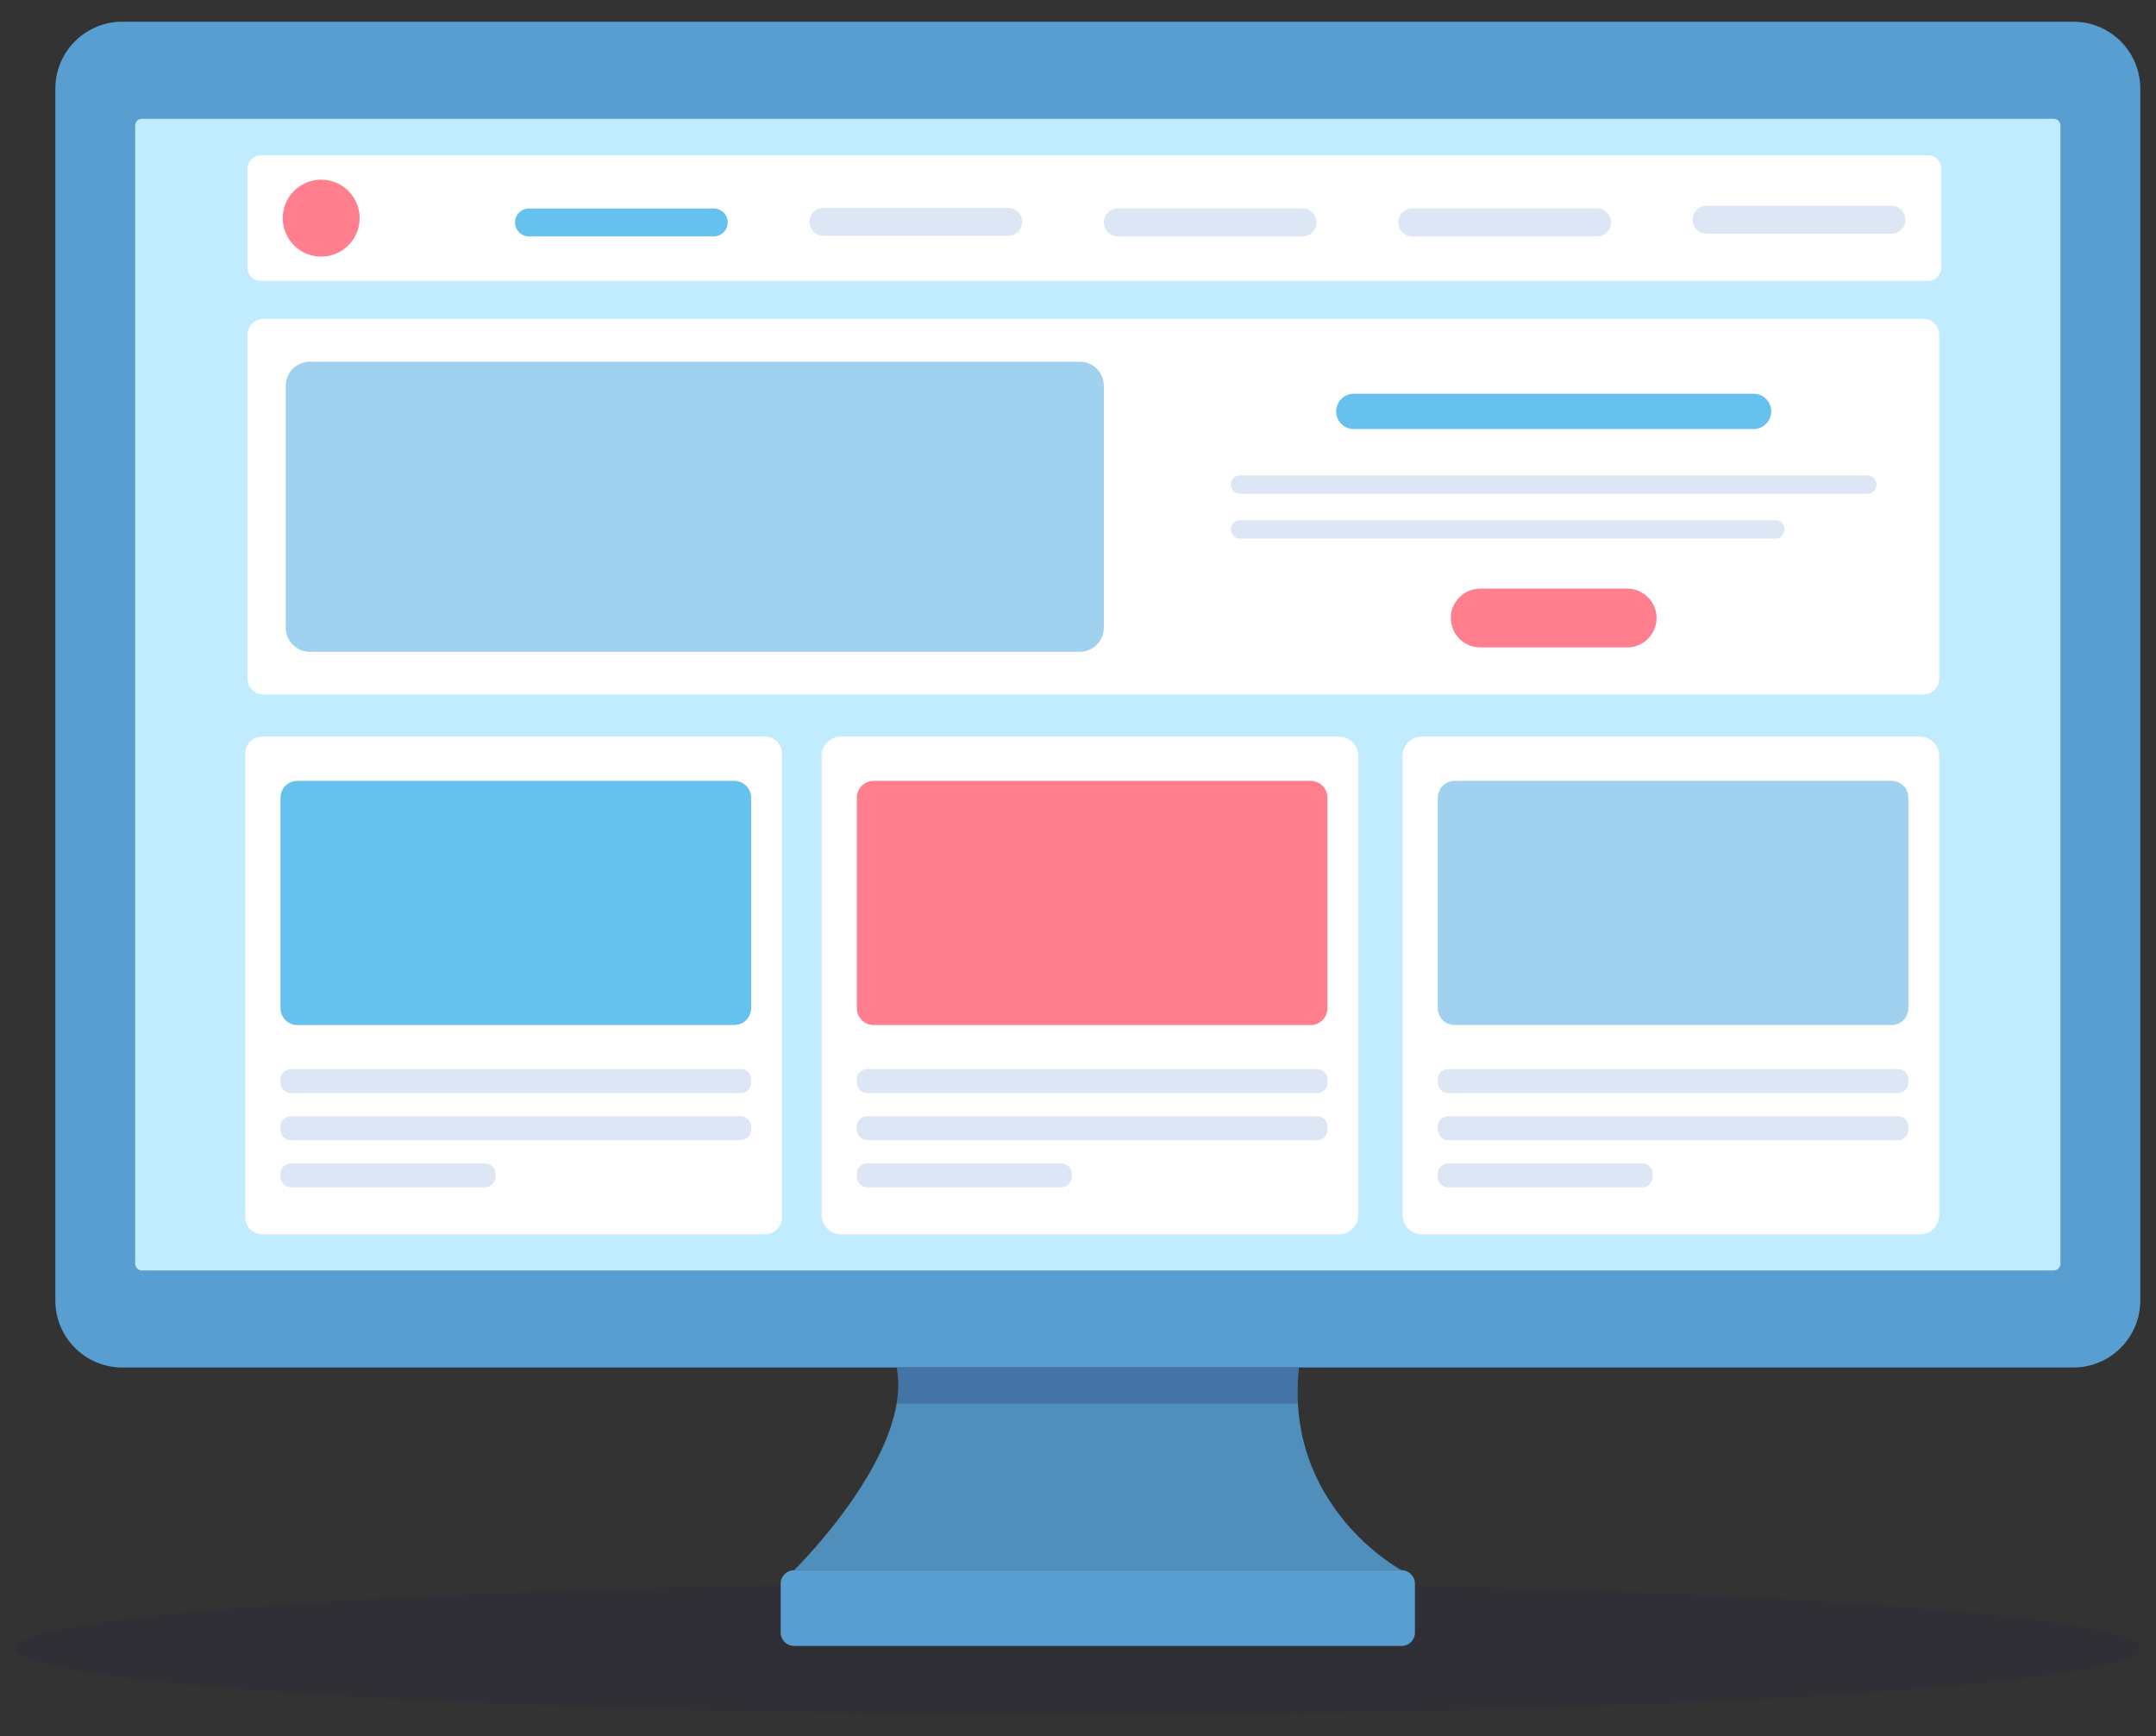 <?xml version="1.0" encoding="utf-8"?>
<!-- Generator: Adobe Illustrator 24.0.3, SVG Export Plug-In . SVG Version: 6.00 Build 0)  -->
<svg version="1.1" id="Layer_1" xmlns="http://www.w3.org/2000/svg" xmlns:xlink="http://www.w3.org/1999/xlink" x="0px" y="0px"
	 viewBox="0 0 391.606 315.336" style="enable-background:new 0 0 391.606 315.336;" xml:space="preserve">
<rect x="0" y="0" width="391.606" height="315.336" fill="#333333" stroke="none"/>
<style type="text/css">
	.st0{opacity:0.1;fill:#150D53;}
	.st1{fill:#508EBC;}
	.st2{fill:#599ED1;}
	.st3{fill:#C1EBFF;}
	.st4{fill:#FFFFFF;}
	.st5{fill:#DCE6F4;}
	.st6{fill:#67C1EF;}
	.st7{fill:#FF7F8E;}
	.st8{fill:#A0D2EF;}
	.st9{opacity:0.2;fill:#150D53;}
</style>
<g>
	<ellipse class="st0" cx="195.803" cy="299.414" rx="192.947" ry="11.979"/>
	<g id="monitor_3_">
		<path class="st1" d="M254.569,285.21H144.233c0,0,21.698-21.284,18.631-36.824h73.075
			C233.185,273.79,254.569,285.21,254.569,285.21z"/>
		<path class="st2" d="M376.589,248.387H22.214c-6.717,0-12.161-5.445-12.161-12.161V16.104c0-6.717,5.445-12.161,12.161-12.161
			h354.375c6.717,0,12.161,5.445,12.161,12.161v220.122C388.75,242.942,383.305,248.387,376.589,248.387z"/>
		<path class="st2" d="M254.569,298.966H144.233c-1.343,0-2.432-1.089-2.432-2.432v-8.891c0-1.343,1.089-2.432,2.432-2.432h110.336
			c1.343,0,2.432,1.089,2.432,2.432v8.891C257.002,297.877,255.913,298.966,254.569,298.966z"/>
		<path class="st3" d="M373.032,230.753H25.771c-0.672,0-1.216-0.544-1.216-1.216V22.793c0-0.672,0.544-1.216,1.216-1.216h347.261
			c0.672,0,1.216,0.544,1.216,1.216v206.744C374.248,230.208,373.703,230.753,373.032,230.753z"/>
		<g>
			<path class="st4" d="M350.192,51.037H47.374c-1.338,0-2.423-1.085-2.423-2.423V30.629c0-1.338,1.085-2.423,2.423-2.423h302.818
				c1.338,0,2.423,1.085,2.423,2.423v17.985C352.615,49.952,351.53,51.037,350.192,51.037z"/>
			<g>
				<g>
					<g>
						<path class="st5" d="M183.117,42.838h-33.554c-1.402,0-2.539-1.137-2.539-2.538l0,0c0-1.402,1.137-2.539,2.539-2.539h33.554
							c1.402,0,2.538,1.137,2.538,2.539l0,0C185.656,41.702,184.519,42.838,183.117,42.838z"/>
					</g>
				</g>
				<g>
					<g>
						<path class="st5" d="M236.593,42.94h-33.554c-1.402,0-2.538-1.137-2.538-2.538l0,0c0-1.402,1.137-2.538,2.538-2.538h33.554
							c1.402,0,2.538,1.137,2.538,2.538l0,0C239.131,41.803,237.995,42.94,236.593,42.94z"/>
					</g>
				</g>
				<path class="st6" d="M129.642,42.94H96.087c-1.402,0-2.538-1.137-2.538-2.538l0,0c0-1.402,1.137-2.538,2.538-2.538h33.554
					c1.402,0,2.539,1.137,2.539,2.538l0,0C132.18,41.803,131.044,42.94,129.642,42.94z"/>
				<g>
					<g>
						<path class="st5" d="M290.068,42.94h-33.554c-1.402,0-2.539-1.137-2.539-2.538l0,0c0-1.402,1.137-2.538,2.539-2.538h33.554
							c1.402,0,2.538,1.137,2.538,2.538l0,0C292.607,41.803,291.47,42.94,290.068,42.94z"/>
					</g>
				</g>
				<g>
					<g>
						<path class="st5" d="M343.544,42.452H309.99c-1.402,0-2.538-1.137-2.538-2.538v0c0-1.402,1.137-2.538,2.538-2.538h33.554
							c1.402,0,2.538,1.137,2.538,2.538v0C346.083,41.315,344.946,42.452,343.544,42.452z"/>
					</g>
				</g>
			</g>
			<path class="st7" d="M58.338,46.607L58.338,46.607c-3.858,0-6.986-3.128-6.986-6.986v0c0-3.858,3.128-6.986,6.986-6.986l0,0
				c3.858,0,6.986,3.128,6.986,6.986v0C65.323,43.48,62.196,46.607,58.338,46.607z"/>
			<g>
				<path class="st4" d="M138.986,224.199H47.6c-1.682,0-3.046-1.364-3.046-3.046v-84.317c0-1.682,1.364-3.046,3.046-3.046h91.386
					c1.682,0,3.046,1.364,3.046,3.046v84.317C142.032,222.835,140.668,224.199,138.986,224.199z"/>
				<path class="st5" d="M134.536,198.536H52.852c-1.047,0-1.904-0.857-1.904-1.904v-0.551c0-1.047,0.857-1.904,1.904-1.904h81.685
					c1.047,0,1.904,0.857,1.904,1.904v0.551C136.44,197.679,135.584,198.536,134.536,198.536z"/>
				<path class="st5" d="M134.536,207.101H52.852c-1.047,0-1.904-0.857-1.904-1.904v-0.551c0-1.047,0.857-1.904,1.904-1.904h81.685
					c1.047,0,1.904,0.857,1.904,1.904v0.551C136.44,206.244,135.584,207.101,134.536,207.101z"/>
				<path class="st5" d="M88.088,215.666H52.852c-1.047,0-1.904-0.857-1.904-1.904v-0.551c0-1.047,0.857-1.904,1.904-1.904h35.236
					c1.047,0,1.904,0.857,1.904,1.904v0.551C89.992,214.809,89.135,215.666,88.088,215.666z"/>
				<path class="st6" d="M133.385,186.185H53.994c-1.675,0-3.046-1.371-3.046-3.046v-38.257c0-1.675,1.371-3.046,3.046-3.046h79.391
					c1.675,0,3.046,1.371,3.046,3.046v38.257C136.431,184.814,135.06,186.185,133.385,186.185z"/>
			</g>
			<g>
				<path class="st4" d="M243.224,224.199h-90.505c-1.926,0-3.487-1.561-3.487-3.487v-83.436c0-1.926,1.561-3.487,3.487-3.487
					h90.505c1.926,0,3.487,1.561,3.487,3.487v83.436C246.711,222.638,245.15,224.199,243.224,224.199z"/>
				<path class="st5" d="M239.215,198.536H157.53c-1.047,0-1.904-0.857-1.904-1.904v-0.551c0-1.047,0.857-1.904,1.904-1.904h81.685
					c1.047,0,1.904,0.857,1.904,1.904v0.551C241.119,197.679,240.262,198.536,239.215,198.536z"/>
				<path class="st5" d="M239.215,207.101H157.53c-1.047,0-1.904-0.857-1.904-1.904v-0.551c0-1.047,0.857-1.904,1.904-1.904h81.685
					c1.047,0,1.904,0.857,1.904,1.904v0.551C241.119,206.244,240.262,207.101,239.215,207.101z"/>
				<path class="st5" d="M192.766,215.666H157.53c-1.047,0-1.904-0.857-1.904-1.904v-0.551c0-1.047,0.857-1.904,1.904-1.904h35.236
					c1.047,0,1.904,0.857,1.904,1.904v0.551C194.67,214.809,193.814,215.666,192.766,215.666z"/>
				<path class="st7" d="M238.064,186.185h-79.391c-1.675,0-3.046-1.371-3.046-3.046v-38.257c0-1.675,1.371-3.046,3.046-3.046
					h79.391c1.675,0,3.046,1.371,3.046,3.046v38.257C241.11,184.814,239.739,186.185,238.064,186.185z"/>
			</g>
			<g>
				<path class="st4" d="M348.747,224.199h-90.505c-1.926,0-3.487-1.561-3.487-3.487v-83.436c0-1.926,1.561-3.487,3.487-3.487
					h90.505c1.926,0,3.487,1.561,3.487,3.487v83.436C352.234,222.638,350.673,224.199,348.747,224.199z"/>
				<path class="st5" d="M344.738,198.536h-81.685c-1.047,0-1.904-0.857-1.904-1.904v-0.551c0-1.047,0.857-1.904,1.904-1.904h81.685
					c1.047,0,1.904,0.857,1.904,1.904v0.551C346.642,197.679,345.785,198.536,344.738,198.536z"/>
				<path class="st5" d="M344.738,207.101h-81.685c-1.047,0-1.904-0.857-1.904-1.904v-0.551c0-1.047,0.857-1.904,1.904-1.904h81.685
					c1.047,0,1.904,0.857,1.904,1.904v0.551C346.642,206.244,345.785,207.101,344.738,207.101z"/>
				<path class="st5" d="M298.289,215.666h-35.236c-1.047,0-1.904-0.857-1.904-1.904v-0.551c0-1.047,0.857-1.904,1.904-1.904h35.236
					c1.047,0,1.904,0.857,1.904,1.904v0.551C300.193,214.809,299.337,215.666,298.289,215.666z"/>
				<path class="st8" d="M343.587,186.185h-79.391c-1.675,0-3.046-1.371-3.046-3.046v-38.257c0-1.675,1.371-3.046,3.046-3.046
					h79.391c1.675,0,3.046,1.371,3.046,3.046v38.257C346.633,184.814,345.262,186.185,343.587,186.185z"/>
			</g>
			<path class="st4" d="M349.338,126.165H47.847c-1.599,0-2.896-1.296-2.896-2.895V60.822c0-1.599,1.296-2.896,2.896-2.896h301.491
				c1.599,0,2.895,1.296,2.895,2.896v62.447C352.234,124.868,350.937,126.165,349.338,126.165z"/>
			<g>
				<g>
					<g>
						<path class="st5" d="M339.171,89.689H225.239c-0.921,0-1.668-0.747-1.668-1.668l0,0c0-0.921,0.747-1.668,1.668-1.668h113.932
							c0.921,0,1.668,0.747,1.668,1.668l0,0C340.839,88.943,340.092,89.689,339.171,89.689z"/>
					</g>
					<g>
						<path class="st5" d="M322.475,97.833h-97.236c-0.921,0-1.668-0.747-1.668-1.668l0,0c0-0.921,0.747-1.668,1.668-1.668h97.236
							c0.921,0,1.668,0.747,1.668,1.668l0,0C324.142,97.086,323.396,97.833,322.475,97.833z"/>
					</g>
				</g>
				<g>
					<path class="st6" d="M318.516,77.931h-72.621c-1.769,0-3.204-1.434-3.204-3.204l0,0c0-1.769,1.434-3.204,3.204-3.204h72.621
						c1.769,0,3.204,1.434,3.204,3.204l0,0C321.719,76.496,320.285,77.931,318.516,77.931z"/>
				</g>
				<path class="st7" d="M295.555,117.597h-26.699c-2.937,0-5.34-2.403-5.34-5.34l0,0c0-2.937,2.403-5.34,5.34-5.34h26.699
					c2.937,0,5.34,2.403,5.34,5.34l0,0C300.894,115.194,298.491,117.597,295.555,117.597z"/>
			</g>
			<path class="st8" d="M196.122,118.392H56.269c-2.408,0-4.378-1.97-4.378-4.378V70.078c0-2.408,1.97-4.378,4.378-4.378h139.854
				c2.408,0,4.378,1.97,4.378,4.378v43.936C200.5,116.421,198.53,118.392,196.122,118.392z"/>
		</g>
		<path class="st9" d="M235.751,254.95h-72.84c0,0,0.246-2.356,0.246-3.144c0-1.853-0.293-3.419-0.293-3.419h73.075
			c0,0-0.231,2.633-0.231,3.419C235.708,252.592,235.751,254.95,235.751,254.95z"/>
	</g>
</g>
</svg>
